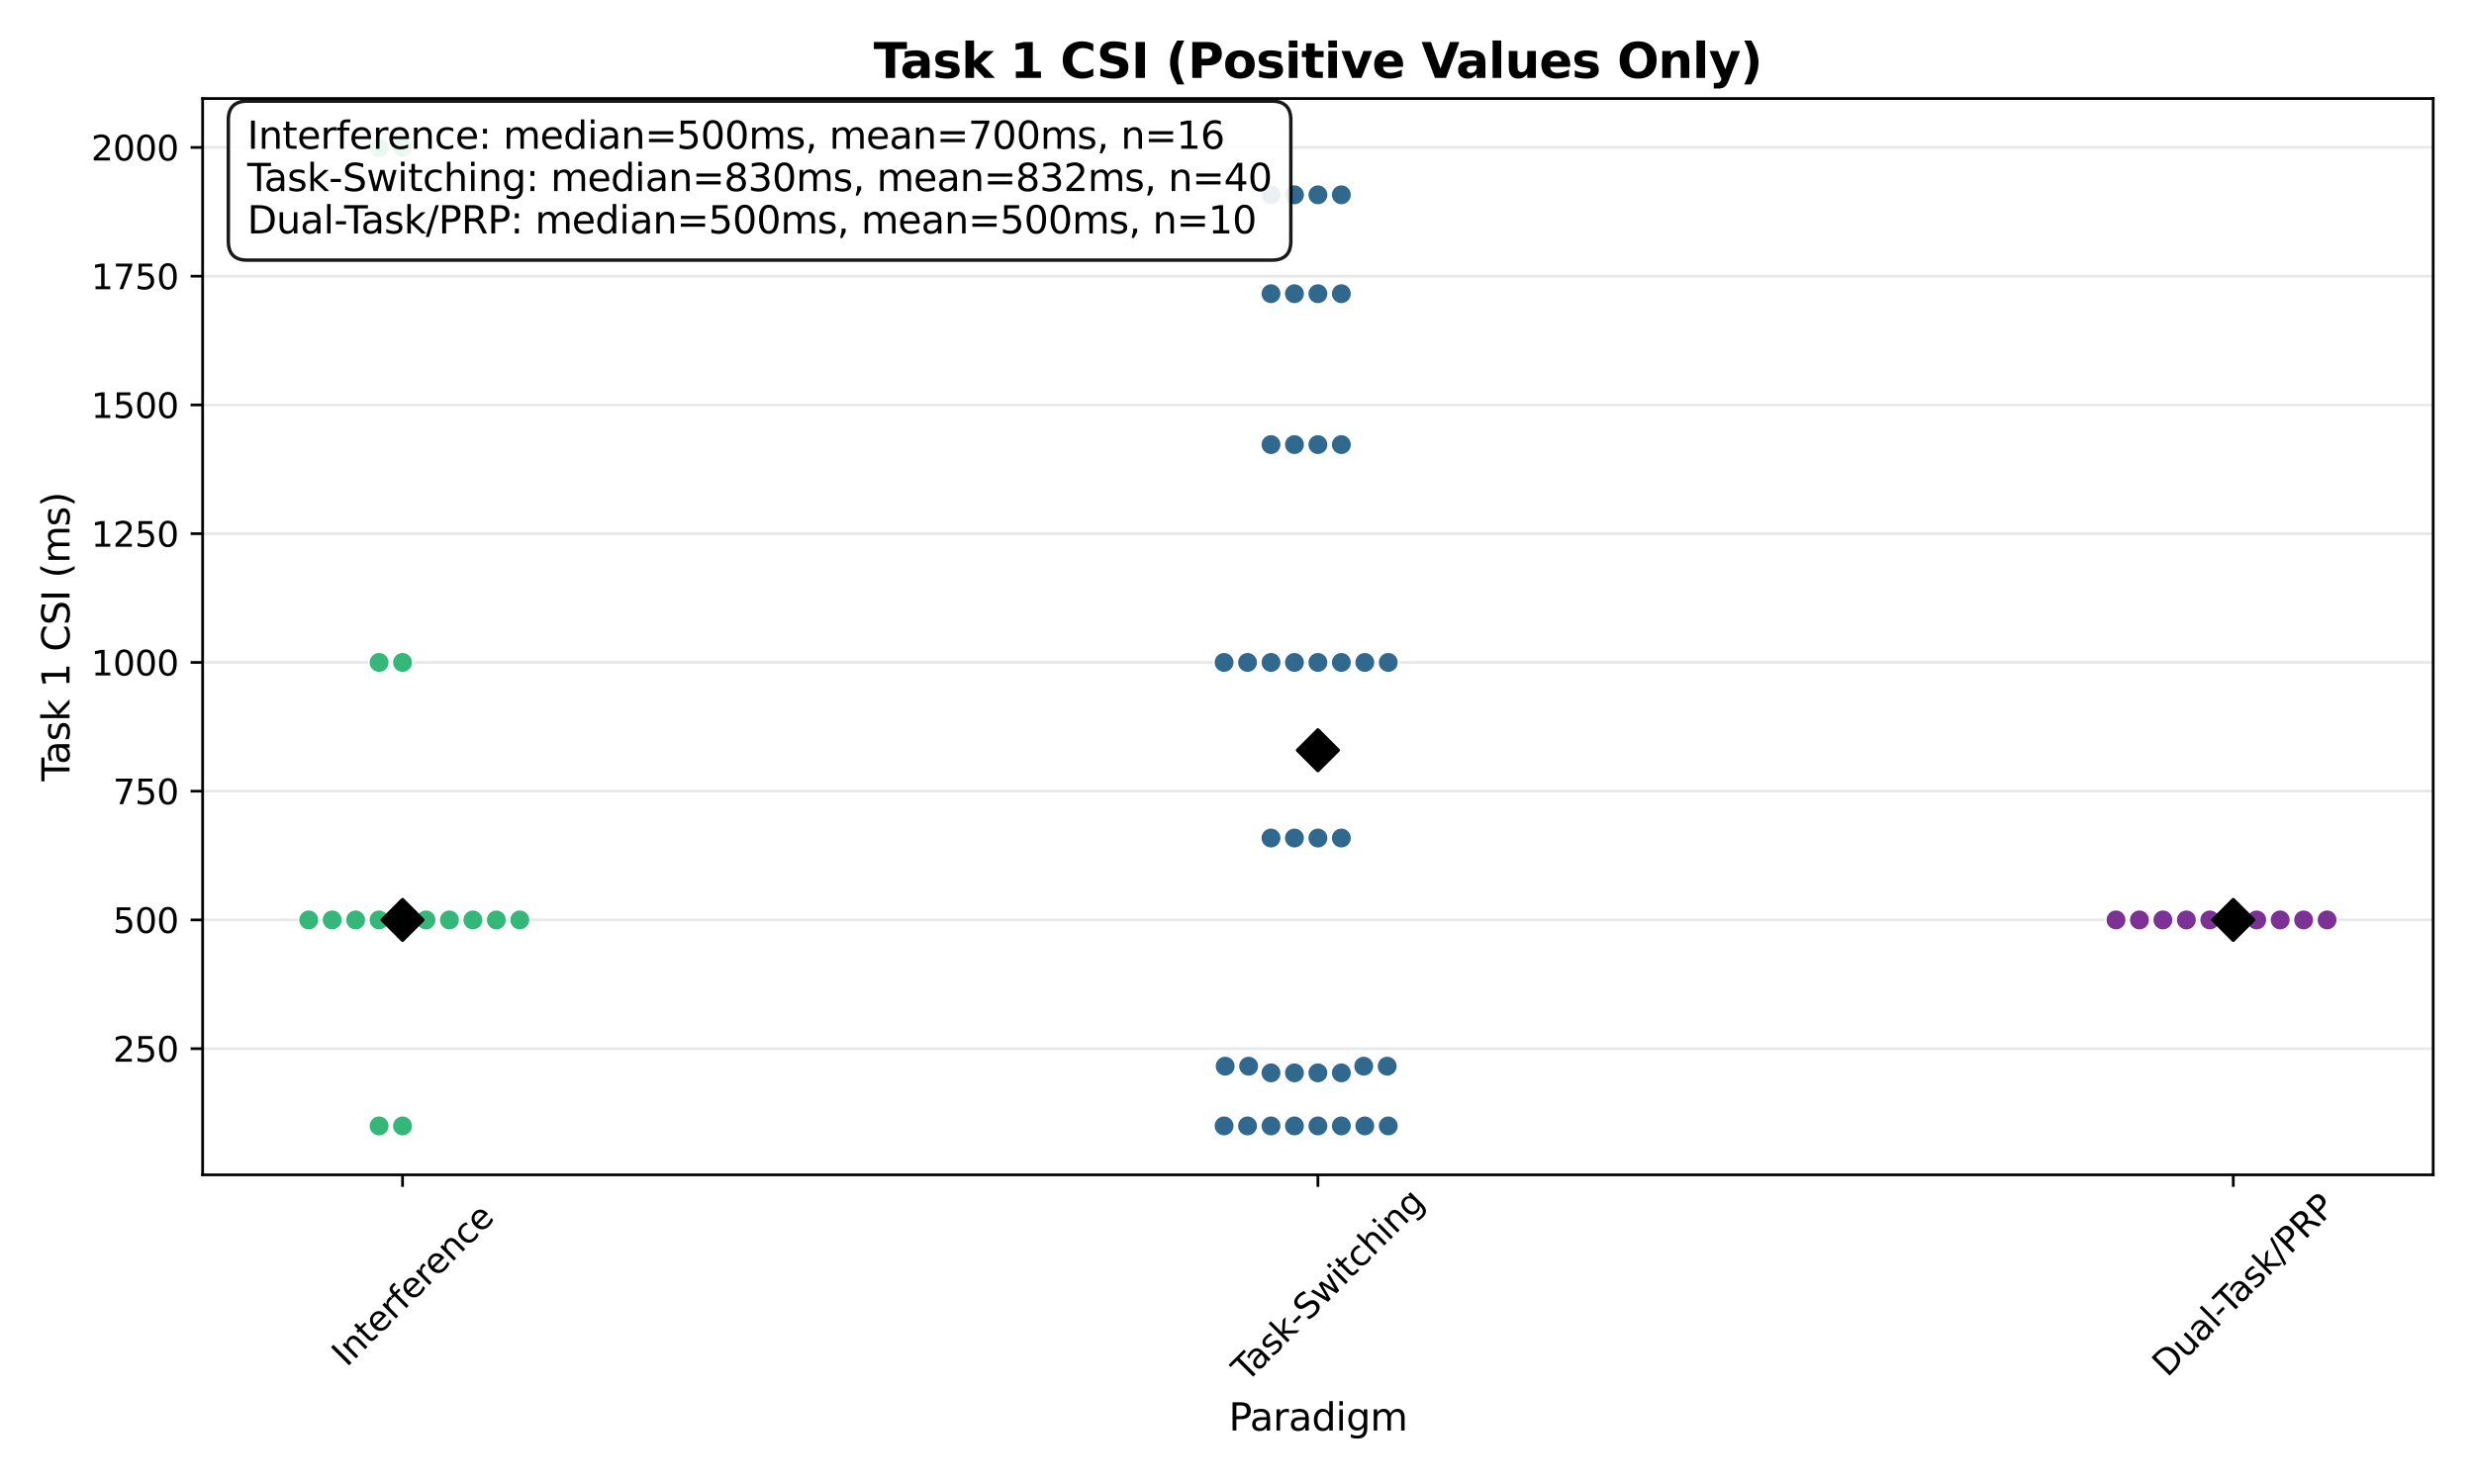 <?xml version="1.0" encoding="utf-8" standalone="no"?>
<!DOCTYPE svg PUBLIC "-//W3C//DTD SVG 1.1//EN"
  "http://www.w3.org/Graphics/SVG/1.1/DTD/svg11.dtd">
<svg xmlns:xlink="http://www.w3.org/1999/xlink" width="720pt" height="432pt" viewBox="0 0 720 432" xmlns="http://www.w3.org/2000/svg" version="1.1">
 <defs>
  <style type="text/css">*{stroke-linejoin: round; stroke-linecap: butt}</style>
 </defs>
 <g id="figure_1">
  <g id="patch_1">
   <path d="M 0 432 
L 720 432 
L 720 0 
L 0 0 
z
" style="fill: #ffffff"/>
  </g>
  <g id="axes_1">
   <g id="patch_2">
    <path d="M 58.97 342 
L 708.12 342 
L 708.12 28.68 
L 58.97 28.68 
z
" style="fill: #ffffff"/>
   </g>
   <g id="matplotlib.axis_1">
    <g id="xtick_1">
     <g id="line2d_1">
      <defs>
       <path id="m9379ea2c15" d="M 0 0 
L 0 3.5 
" style="stroke: #000000; stroke-width: 0.8"/>
      </defs>
      <g>
       <use xlink:href="#m9379ea2c15" x="117.15" y="342" style="stroke: #000000; stroke-width: 0.8"/>
      </g>
     </g>
     <g id="text_1">
      <!-- Interference -->
      <g transform="translate(100.895 398.167) rotate(-45) scale(0.1 -0.1)">
       <defs>
        <path id="DejaVuSans-49" d="M 628 4666 
L 1259 4666 
L 1259 0 
L 628 0 
L 628 4666 
z
" transform="scale(0.016)"/>
        <path id="DejaVuSans-6e" d="M 3513 2113 
L 3513 0 
L 2938 0 
L 2938 2094 
Q 2938 2591 2744 2837 
Q 2550 3084 2163 3084 
Q 1697 3084 1428 2787 
Q 1159 2491 1159 1978 
L 1159 0 
L 581 0 
L 581 3500 
L 1159 3500 
L 1159 2956 
Q 1366 3272 1645 3428 
Q 1925 3584 2291 3584 
Q 2894 3584 3203 3211 
Q 3513 2838 3513 2113 
z
" transform="scale(0.016)"/>
        <path id="DejaVuSans-74" d="M 1172 4494 
L 1172 3500 
L 2356 3500 
L 2356 3053 
L 1172 3053 
L 1172 1153 
Q 1172 725 1289 603 
Q 1406 481 1766 481 
L 2356 481 
L 2356 0 
L 1766 0 
Q 1100 0 847 248 
Q 594 497 594 1153 
L 594 3053 
L 172 3053 
L 172 3500 
L 594 3500 
L 594 4494 
L 1172 4494 
z
" transform="scale(0.016)"/>
        <path id="DejaVuSans-65" d="M 3597 1894 
L 3597 1613 
L 953 1613 
Q 991 1019 1311 708 
Q 1631 397 2203 397 
Q 2534 397 2845 478 
Q 3156 559 3463 722 
L 3463 178 
Q 3153 47 2828 -22 
Q 2503 -91 2169 -91 
Q 1331 -91 842 396 
Q 353 884 353 1716 
Q 353 2575 817 3079 
Q 1281 3584 2069 3584 
Q 2775 3584 3186 3129 
Q 3597 2675 3597 1894 
z
M 3022 2063 
Q 3016 2534 2758 2815 
Q 2500 3097 2075 3097 
Q 1594 3097 1305 2825 
Q 1016 2553 972 2059 
L 3022 2063 
z
" transform="scale(0.016)"/>
        <path id="DejaVuSans-72" d="M 2631 2963 
Q 2534 3019 2420 3045 
Q 2306 3072 2169 3072 
Q 1681 3072 1420 2755 
Q 1159 2438 1159 1844 
L 1159 0 
L 581 0 
L 581 3500 
L 1159 3500 
L 1159 2956 
Q 1341 3275 1631 3429 
Q 1922 3584 2338 3584 
Q 2397 3584 2469 3576 
Q 2541 3569 2628 3553 
L 2631 2963 
z
" transform="scale(0.016)"/>
        <path id="DejaVuSans-66" d="M 2375 4863 
L 2375 4384 
L 1825 4384 
Q 1516 4384 1395 4259 
Q 1275 4134 1275 3809 
L 1275 3500 
L 2222 3500 
L 2222 3053 
L 1275 3053 
L 1275 0 
L 697 0 
L 697 3053 
L 147 3053 
L 147 3500 
L 697 3500 
L 697 3744 
Q 697 4328 969 4595 
Q 1241 4863 1831 4863 
L 2375 4863 
z
" transform="scale(0.016)"/>
        <path id="DejaVuSans-63" d="M 3122 3366 
L 3122 2828 
Q 2878 2963 2633 3030 
Q 2388 3097 2138 3097 
Q 1578 3097 1268 2742 
Q 959 2388 959 1747 
Q 959 1106 1268 751 
Q 1578 397 2138 397 
Q 2388 397 2633 464 
Q 2878 531 3122 666 
L 3122 134 
Q 2881 22 2623 -34 
Q 2366 -91 2075 -91 
Q 1284 -91 818 406 
Q 353 903 353 1747 
Q 353 2603 823 3093 
Q 1294 3584 2113 3584 
Q 2378 3584 2631 3529 
Q 2884 3475 3122 3366 
z
" transform="scale(0.016)"/>
       </defs>
       <use xlink:href="#DejaVuSans-49"/>
       <use xlink:href="#DejaVuSans-6e" transform="translate(29.492 0)"/>
       <use xlink:href="#DejaVuSans-74" transform="translate(92.871 0)"/>
       <use xlink:href="#DejaVuSans-65" transform="translate(132.08 0)"/>
       <use xlink:href="#DejaVuSans-72" transform="translate(193.604 0)"/>
       <use xlink:href="#DejaVuSans-66" transform="translate(234.717 0)"/>
       <use xlink:href="#DejaVuSans-65" transform="translate(269.922 0)"/>
       <use xlink:href="#DejaVuSans-72" transform="translate(331.445 0)"/>
       <use xlink:href="#DejaVuSans-65" transform="translate(370.309 0)"/>
       <use xlink:href="#DejaVuSans-6e" transform="translate(431.832 0)"/>
       <use xlink:href="#DejaVuSans-63" transform="translate(495.211 0)"/>
       <use xlink:href="#DejaVuSans-65" transform="translate(550.191 0)"/>
      </g>
     </g>
    </g>
    <g id="xtick_2">
     <g id="line2d_2">
      <g>
       <use xlink:href="#m9379ea2c15" x="383.545" y="342" style="stroke: #000000; stroke-width: 0.8"/>
      </g>
     </g>
     <g id="text_2">
      <!-- Task-Switching -->
      <g transform="translate(362.854 402.602) rotate(-45) scale(0.1 -0.1)">
       <defs>
        <path id="DejaVuSans-54" d="M -19 4666 
L 3928 4666 
L 3928 4134 
L 2272 4134 
L 2272 0 
L 1638 0 
L 1638 4134 
L -19 4134 
L -19 4666 
z
" transform="scale(0.016)"/>
        <path id="DejaVuSans-61" d="M 2194 1759 
Q 1497 1759 1228 1600 
Q 959 1441 959 1056 
Q 959 750 1161 570 
Q 1363 391 1709 391 
Q 2188 391 2477 730 
Q 2766 1069 2766 1631 
L 2766 1759 
L 2194 1759 
z
M 3341 1997 
L 3341 0 
L 2766 0 
L 2766 531 
Q 2569 213 2275 61 
Q 1981 -91 1556 -91 
Q 1019 -91 701 211 
Q 384 513 384 1019 
Q 384 1609 779 1909 
Q 1175 2209 1959 2209 
L 2766 2209 
L 2766 2266 
Q 2766 2663 2505 2880 
Q 2244 3097 1772 3097 
Q 1472 3097 1187 3025 
Q 903 2953 641 2809 
L 641 3341 
Q 956 3463 1253 3523 
Q 1550 3584 1831 3584 
Q 2591 3584 2966 3190 
Q 3341 2797 3341 1997 
z
" transform="scale(0.016)"/>
        <path id="DejaVuSans-73" d="M 2834 3397 
L 2834 2853 
Q 2591 2978 2328 3040 
Q 2066 3103 1784 3103 
Q 1356 3103 1142 2972 
Q 928 2841 928 2578 
Q 928 2378 1081 2264 
Q 1234 2150 1697 2047 
L 1894 2003 
Q 2506 1872 2764 1633 
Q 3022 1394 3022 966 
Q 3022 478 2636 193 
Q 2250 -91 1575 -91 
Q 1294 -91 989 -36 
Q 684 19 347 128 
L 347 722 
Q 666 556 975 473 
Q 1284 391 1588 391 
Q 1994 391 2212 530 
Q 2431 669 2431 922 
Q 2431 1156 2273 1281 
Q 2116 1406 1581 1522 
L 1381 1569 
Q 847 1681 609 1914 
Q 372 2147 372 2553 
Q 372 3047 722 3315 
Q 1072 3584 1716 3584 
Q 2034 3584 2315 3537 
Q 2597 3491 2834 3397 
z
" transform="scale(0.016)"/>
        <path id="DejaVuSans-6b" d="M 581 4863 
L 1159 4863 
L 1159 1991 
L 2875 3500 
L 3609 3500 
L 1753 1863 
L 3688 0 
L 2938 0 
L 1159 1709 
L 1159 0 
L 581 0 
L 581 4863 
z
" transform="scale(0.016)"/>
        <path id="DejaVuSans-2d" d="M 313 2009 
L 1997 2009 
L 1997 1497 
L 313 1497 
L 313 2009 
z
" transform="scale(0.016)"/>
        <path id="DejaVuSans-53" d="M 3425 4513 
L 3425 3897 
Q 3066 4069 2747 4153 
Q 2428 4238 2131 4238 
Q 1616 4238 1336 4038 
Q 1056 3838 1056 3469 
Q 1056 3159 1242 3001 
Q 1428 2844 1947 2747 
L 2328 2669 
Q 3034 2534 3370 2195 
Q 3706 1856 3706 1288 
Q 3706 609 3251 259 
Q 2797 -91 1919 -91 
Q 1588 -91 1214 -16 
Q 841 59 441 206 
L 441 856 
Q 825 641 1194 531 
Q 1563 422 1919 422 
Q 2459 422 2753 634 
Q 3047 847 3047 1241 
Q 3047 1584 2836 1778 
Q 2625 1972 2144 2069 
L 1759 2144 
Q 1053 2284 737 2584 
Q 422 2884 422 3419 
Q 422 4038 858 4394 
Q 1294 4750 2059 4750 
Q 2388 4750 2728 4690 
Q 3069 4631 3425 4513 
z
" transform="scale(0.016)"/>
        <path id="DejaVuSans-77" d="M 269 3500 
L 844 3500 
L 1563 769 
L 2278 3500 
L 2956 3500 
L 3675 769 
L 4391 3500 
L 4966 3500 
L 4050 0 
L 3372 0 
L 2619 2869 
L 1863 0 
L 1184 0 
L 269 3500 
z
" transform="scale(0.016)"/>
        <path id="DejaVuSans-69" d="M 603 3500 
L 1178 3500 
L 1178 0 
L 603 0 
L 603 3500 
z
M 603 4863 
L 1178 4863 
L 1178 4134 
L 603 4134 
L 603 4863 
z
" transform="scale(0.016)"/>
        <path id="DejaVuSans-68" d="M 3513 2113 
L 3513 0 
L 2938 0 
L 2938 2094 
Q 2938 2591 2744 2837 
Q 2550 3084 2163 3084 
Q 1697 3084 1428 2787 
Q 1159 2491 1159 1978 
L 1159 0 
L 581 0 
L 581 4863 
L 1159 4863 
L 1159 2956 
Q 1366 3272 1645 3428 
Q 1925 3584 2291 3584 
Q 2894 3584 3203 3211 
Q 3513 2838 3513 2113 
z
" transform="scale(0.016)"/>
        <path id="DejaVuSans-67" d="M 2906 1791 
Q 2906 2416 2648 2759 
Q 2391 3103 1925 3103 
Q 1463 3103 1205 2759 
Q 947 2416 947 1791 
Q 947 1169 1205 825 
Q 1463 481 1925 481 
Q 2391 481 2648 825 
Q 2906 1169 2906 1791 
z
M 3481 434 
Q 3481 -459 3084 -895 
Q 2688 -1331 1869 -1331 
Q 1566 -1331 1297 -1286 
Q 1028 -1241 775 -1147 
L 775 -588 
Q 1028 -725 1275 -790 
Q 1522 -856 1778 -856 
Q 2344 -856 2625 -561 
Q 2906 -266 2906 331 
L 2906 616 
Q 2728 306 2450 153 
Q 2172 0 1784 0 
Q 1141 0 747 490 
Q 353 981 353 1791 
Q 353 2603 747 3093 
Q 1141 3584 1784 3584 
Q 2172 3584 2450 3431 
Q 2728 3278 2906 2969 
L 2906 3500 
L 3481 3500 
L 3481 434 
z
" transform="scale(0.016)"/>
       </defs>
       <use xlink:href="#DejaVuSans-54"/>
       <use xlink:href="#DejaVuSans-61" transform="translate(44.584 0)"/>
       <use xlink:href="#DejaVuSans-73" transform="translate(105.863 0)"/>
       <use xlink:href="#DejaVuSans-6b" transform="translate(157.963 0)"/>
       <use xlink:href="#DejaVuSans-2d" transform="translate(215.873 0)"/>
       <use xlink:href="#DejaVuSans-53" transform="translate(251.957 0)"/>
       <use xlink:href="#DejaVuSans-77" transform="translate(315.434 0)"/>
       <use xlink:href="#DejaVuSans-69" transform="translate(397.221 0)"/>
       <use xlink:href="#DejaVuSans-74" transform="translate(425.004 0)"/>
       <use xlink:href="#DejaVuSans-63" transform="translate(464.213 0)"/>
       <use xlink:href="#DejaVuSans-68" transform="translate(519.193 0)"/>
       <use xlink:href="#DejaVuSans-69" transform="translate(582.572 0)"/>
       <use xlink:href="#DejaVuSans-6e" transform="translate(610.355 0)"/>
       <use xlink:href="#DejaVuSans-67" transform="translate(673.734 0)"/>
      </g>
     </g>
    </g>
    <g id="xtick_3">
     <g id="line2d_3">
      <g>
       <use xlink:href="#m9379ea2c15" x="649.94" y="342" style="stroke: #000000; stroke-width: 0.8"/>
      </g>
     </g>
     <g id="text_3">
      <!-- Dual-Task/PRP -->
      <g transform="translate(630.705 401.147) rotate(-45) scale(0.1 -0.1)">
       <defs>
        <path id="DejaVuSans-44" d="M 1259 4147 
L 1259 519 
L 2022 519 
Q 2988 519 3436 956 
Q 3884 1394 3884 2338 
Q 3884 3275 3436 3711 
Q 2988 4147 2022 4147 
L 1259 4147 
z
M 628 4666 
L 1925 4666 
Q 3281 4666 3915 4102 
Q 4550 3538 4550 2338 
Q 4550 1131 3912 565 
Q 3275 0 1925 0 
L 628 0 
L 628 4666 
z
" transform="scale(0.016)"/>
        <path id="DejaVuSans-75" d="M 544 1381 
L 544 3500 
L 1119 3500 
L 1119 1403 
Q 1119 906 1312 657 
Q 1506 409 1894 409 
Q 2359 409 2629 706 
Q 2900 1003 2900 1516 
L 2900 3500 
L 3475 3500 
L 3475 0 
L 2900 0 
L 2900 538 
Q 2691 219 2414 64 
Q 2138 -91 1772 -91 
Q 1169 -91 856 284 
Q 544 659 544 1381 
z
M 1991 3584 
L 1991 3584 
z
" transform="scale(0.016)"/>
        <path id="DejaVuSans-6c" d="M 603 4863 
L 1178 4863 
L 1178 0 
L 603 0 
L 603 4863 
z
" transform="scale(0.016)"/>
        <path id="DejaVuSans-2f" d="M 1625 4666 
L 2156 4666 
L 531 -594 
L 0 -594 
L 1625 4666 
z
" transform="scale(0.016)"/>
        <path id="DejaVuSans-50" d="M 1259 4147 
L 1259 2394 
L 2053 2394 
Q 2494 2394 2734 2622 
Q 2975 2850 2975 3272 
Q 2975 3691 2734 3919 
Q 2494 4147 2053 4147 
L 1259 4147 
z
M 628 4666 
L 2053 4666 
Q 2838 4666 3239 4311 
Q 3641 3956 3641 3272 
Q 3641 2581 3239 2228 
Q 2838 1875 2053 1875 
L 1259 1875 
L 1259 0 
L 628 0 
L 628 4666 
z
" transform="scale(0.016)"/>
        <path id="DejaVuSans-52" d="M 2841 2188 
Q 3044 2119 3236 1894 
Q 3428 1669 3622 1275 
L 4263 0 
L 3584 0 
L 2988 1197 
Q 2756 1666 2539 1819 
Q 2322 1972 1947 1972 
L 1259 1972 
L 1259 0 
L 628 0 
L 628 4666 
L 2053 4666 
Q 2853 4666 3247 4331 
Q 3641 3997 3641 3322 
Q 3641 2881 3436 2590 
Q 3231 2300 2841 2188 
z
M 1259 4147 
L 1259 2491 
L 2053 2491 
Q 2509 2491 2742 2702 
Q 2975 2913 2975 3322 
Q 2975 3731 2742 3939 
Q 2509 4147 2053 4147 
L 1259 4147 
z
" transform="scale(0.016)"/>
       </defs>
       <use xlink:href="#DejaVuSans-44"/>
       <use xlink:href="#DejaVuSans-75" transform="translate(77.002 0)"/>
       <use xlink:href="#DejaVuSans-61" transform="translate(140.381 0)"/>
       <use xlink:href="#DejaVuSans-6c" transform="translate(201.66 0)"/>
       <use xlink:href="#DejaVuSans-2d" transform="translate(229.443 0)"/>
       <use xlink:href="#DejaVuSans-54" transform="translate(256.402 0)"/>
       <use xlink:href="#DejaVuSans-61" transform="translate(300.986 0)"/>
       <use xlink:href="#DejaVuSans-73" transform="translate(362.266 0)"/>
       <use xlink:href="#DejaVuSans-6b" transform="translate(414.365 0)"/>
       <use xlink:href="#DejaVuSans-2f" transform="translate(472.275 0)"/>
       <use xlink:href="#DejaVuSans-50" transform="translate(505.967 0)"/>
       <use xlink:href="#DejaVuSans-52" transform="translate(566.27 0)"/>
       <use xlink:href="#DejaVuSans-50" transform="translate(635.752 0)"/>
      </g>
     </g>
    </g>
    <g id="text_4">
     <!-- Paradigm -->
     <g transform="translate(357.606 416.431) scale(0.11 -0.11)">
      <defs>
       <path id="DejaVuSans-64" d="M 2906 2969 
L 2906 4863 
L 3481 4863 
L 3481 0 
L 2906 0 
L 2906 525 
Q 2725 213 2448 61 
Q 2172 -91 1784 -91 
Q 1150 -91 751 415 
Q 353 922 353 1747 
Q 353 2572 751 3078 
Q 1150 3584 1784 3584 
Q 2172 3584 2448 3432 
Q 2725 3281 2906 2969 
z
M 947 1747 
Q 947 1113 1208 752 
Q 1469 391 1925 391 
Q 2381 391 2643 752 
Q 2906 1113 2906 1747 
Q 2906 2381 2643 2742 
Q 2381 3103 1925 3103 
Q 1469 3103 1208 2742 
Q 947 2381 947 1747 
z
" transform="scale(0.016)"/>
       <path id="DejaVuSans-6d" d="M 3328 2828 
Q 3544 3216 3844 3400 
Q 4144 3584 4550 3584 
Q 5097 3584 5394 3201 
Q 5691 2819 5691 2113 
L 5691 0 
L 5113 0 
L 5113 2094 
Q 5113 2597 4934 2840 
Q 4756 3084 4391 3084 
Q 3944 3084 3684 2787 
Q 3425 2491 3425 1978 
L 3425 0 
L 2847 0 
L 2847 2094 
Q 2847 2600 2669 2842 
Q 2491 3084 2119 3084 
Q 1678 3084 1418 2786 
Q 1159 2488 1159 1978 
L 1159 0 
L 581 0 
L 581 3500 
L 1159 3500 
L 1159 2956 
Q 1356 3278 1631 3431 
Q 1906 3584 2284 3584 
Q 2666 3584 2933 3390 
Q 3200 3197 3328 2828 
z
" transform="scale(0.016)"/>
      </defs>
      <use xlink:href="#DejaVuSans-50"/>
      <use xlink:href="#DejaVuSans-61" transform="translate(55.803 0)"/>
      <use xlink:href="#DejaVuSans-72" transform="translate(117.082 0)"/>
      <use xlink:href="#DejaVuSans-61" transform="translate(158.195 0)"/>
      <use xlink:href="#DejaVuSans-64" transform="translate(219.475 0)"/>
      <use xlink:href="#DejaVuSans-69" transform="translate(282.951 0)"/>
      <use xlink:href="#DejaVuSans-67" transform="translate(310.734 0)"/>
      <use xlink:href="#DejaVuSans-6d" transform="translate(374.211 0)"/>
     </g>
    </g>
   </g>
   <g id="matplotlib.axis_2">
    <g id="ytick_1">
     <g id="line2d_4">
      <path d="M 58.97 305.271 
L 708.12 305.271 
" clip-path="url(#p95d0fbad64)" style="fill: none; stroke: #b0b0b0; stroke-opacity: 0.3; stroke-width: 0.8; stroke-linecap: square"/>
     </g>
     <g id="line2d_5">
      <defs>
       <path id="m5187c15d20" d="M 0 0 
L -3.5 0 
" style="stroke: #000000; stroke-width: 0.8"/>
      </defs>
      <g>
       <use xlink:href="#m5187c15d20" x="58.97" y="305.271" style="stroke: #000000; stroke-width: 0.8"/>
      </g>
     </g>
     <g id="text_5">
      <!-- 250 -->
      <g transform="translate(32.883 309.07) scale(0.1 -0.1)">
       <defs>
        <path id="DejaVuSans-32" d="M 1228 531 
L 3431 531 
L 3431 0 
L 469 0 
L 469 531 
Q 828 903 1448 1529 
Q 2069 2156 2228 2338 
Q 2531 2678 2651 2914 
Q 2772 3150 2772 3378 
Q 2772 3750 2511 3984 
Q 2250 4219 1831 4219 
Q 1534 4219 1204 4116 
Q 875 4013 500 3803 
L 500 4441 
Q 881 4594 1212 4672 
Q 1544 4750 1819 4750 
Q 2544 4750 2975 4387 
Q 3406 4025 3406 3419 
Q 3406 3131 3298 2873 
Q 3191 2616 2906 2266 
Q 2828 2175 2409 1742 
Q 1991 1309 1228 531 
z
" transform="scale(0.016)"/>
        <path id="DejaVuSans-35" d="M 691 4666 
L 3169 4666 
L 3169 4134 
L 1269 4134 
L 1269 2991 
Q 1406 3038 1543 3061 
Q 1681 3084 1819 3084 
Q 2600 3084 3056 2656 
Q 3513 2228 3513 1497 
Q 3513 744 3044 326 
Q 2575 -91 1722 -91 
Q 1428 -91 1123 -41 
Q 819 9 494 109 
L 494 744 
Q 775 591 1075 516 
Q 1375 441 1709 441 
Q 2250 441 2565 725 
Q 2881 1009 2881 1497 
Q 2881 1984 2565 2268 
Q 2250 2553 1709 2553 
Q 1456 2553 1204 2497 
Q 953 2441 691 2322 
L 691 4666 
z
" transform="scale(0.016)"/>
        <path id="DejaVuSans-30" d="M 2034 4250 
Q 1547 4250 1301 3770 
Q 1056 3291 1056 2328 
Q 1056 1369 1301 889 
Q 1547 409 2034 409 
Q 2525 409 2770 889 
Q 3016 1369 3016 2328 
Q 3016 3291 2770 3770 
Q 2525 4250 2034 4250 
z
M 2034 4750 
Q 2819 4750 3233 4129 
Q 3647 3509 3647 2328 
Q 3647 1150 3233 529 
Q 2819 -91 2034 -91 
Q 1250 -91 836 529 
Q 422 1150 422 2328 
Q 422 3509 836 4129 
Q 1250 4750 2034 4750 
z
" transform="scale(0.016)"/>
       </defs>
       <use xlink:href="#DejaVuSans-32"/>
       <use xlink:href="#DejaVuSans-35" transform="translate(63.623 0)"/>
       <use xlink:href="#DejaVuSans-30" transform="translate(127.246 0)"/>
      </g>
     </g>
    </g>
    <g id="ytick_2">
     <g id="line2d_6">
      <path d="M 58.97 267.793 
L 708.12 267.793 
" clip-path="url(#p95d0fbad64)" style="fill: none; stroke: #b0b0b0; stroke-opacity: 0.3; stroke-width: 0.8; stroke-linecap: square"/>
     </g>
     <g id="line2d_7">
      <g>
       <use xlink:href="#m5187c15d20" x="58.97" y="267.793" style="stroke: #000000; stroke-width: 0.8"/>
      </g>
     </g>
     <g id="text_6">
      <!-- 500 -->
      <g transform="translate(32.883 271.592) scale(0.1 -0.1)">
       <use xlink:href="#DejaVuSans-35"/>
       <use xlink:href="#DejaVuSans-30" transform="translate(63.623 0)"/>
       <use xlink:href="#DejaVuSans-30" transform="translate(127.246 0)"/>
      </g>
     </g>
    </g>
    <g id="ytick_3">
     <g id="line2d_8">
      <path d="M 58.97 230.314 
L 708.12 230.314 
" clip-path="url(#p95d0fbad64)" style="fill: none; stroke: #b0b0b0; stroke-opacity: 0.3; stroke-width: 0.8; stroke-linecap: square"/>
     </g>
     <g id="line2d_9">
      <g>
       <use xlink:href="#m5187c15d20" x="58.97" y="230.314" style="stroke: #000000; stroke-width: 0.8"/>
      </g>
     </g>
     <g id="text_7">
      <!-- 750 -->
      <g transform="translate(32.883 234.113) scale(0.1 -0.1)">
       <defs>
        <path id="DejaVuSans-37" d="M 525 4666 
L 3525 4666 
L 3525 4397 
L 1831 0 
L 1172 0 
L 2766 4134 
L 525 4134 
L 525 4666 
z
" transform="scale(0.016)"/>
       </defs>
       <use xlink:href="#DejaVuSans-37"/>
       <use xlink:href="#DejaVuSans-35" transform="translate(63.623 0)"/>
       <use xlink:href="#DejaVuSans-30" transform="translate(127.246 0)"/>
      </g>
     </g>
    </g>
    <g id="ytick_4">
     <g id="line2d_10">
      <path d="M 58.97 192.836 
L 708.12 192.836 
" clip-path="url(#p95d0fbad64)" style="fill: none; stroke: #b0b0b0; stroke-opacity: 0.3; stroke-width: 0.8; stroke-linecap: square"/>
     </g>
     <g id="line2d_11">
      <g>
       <use xlink:href="#m5187c15d20" x="58.97" y="192.836" style="stroke: #000000; stroke-width: 0.8"/>
      </g>
     </g>
     <g id="text_8">
      <!-- 1000 -->
      <g transform="translate(26.52 196.635) scale(0.1 -0.1)">
       <defs>
        <path id="DejaVuSans-31" d="M 794 531 
L 1825 531 
L 1825 4091 
L 703 3866 
L 703 4441 
L 1819 4666 
L 2450 4666 
L 2450 531 
L 3481 531 
L 3481 0 
L 794 0 
L 794 531 
z
" transform="scale(0.016)"/>
       </defs>
       <use xlink:href="#DejaVuSans-31"/>
       <use xlink:href="#DejaVuSans-30" transform="translate(63.623 0)"/>
       <use xlink:href="#DejaVuSans-30" transform="translate(127.246 0)"/>
       <use xlink:href="#DejaVuSans-30" transform="translate(190.869 0)"/>
      </g>
     </g>
    </g>
    <g id="ytick_5">
     <g id="line2d_12">
      <path d="M 58.97 155.357 
L 708.12 155.357 
" clip-path="url(#p95d0fbad64)" style="fill: none; stroke: #b0b0b0; stroke-opacity: 0.3; stroke-width: 0.8; stroke-linecap: square"/>
     </g>
     <g id="line2d_13">
      <g>
       <use xlink:href="#m5187c15d20" x="58.97" y="155.357" style="stroke: #000000; stroke-width: 0.8"/>
      </g>
     </g>
     <g id="text_9">
      <!-- 1250 -->
      <g transform="translate(26.52 159.156) scale(0.1 -0.1)">
       <use xlink:href="#DejaVuSans-31"/>
       <use xlink:href="#DejaVuSans-32" transform="translate(63.623 0)"/>
       <use xlink:href="#DejaVuSans-35" transform="translate(127.246 0)"/>
       <use xlink:href="#DejaVuSans-30" transform="translate(190.869 0)"/>
      </g>
     </g>
    </g>
    <g id="ytick_6">
     <g id="line2d_14">
      <path d="M 58.97 117.879 
L 708.12 117.879 
" clip-path="url(#p95d0fbad64)" style="fill: none; stroke: #b0b0b0; stroke-opacity: 0.3; stroke-width: 0.8; stroke-linecap: square"/>
     </g>
     <g id="line2d_15">
      <g>
       <use xlink:href="#m5187c15d20" x="58.97" y="117.879" style="stroke: #000000; stroke-width: 0.8"/>
      </g>
     </g>
     <g id="text_10">
      <!-- 1500 -->
      <g transform="translate(26.52 121.678) scale(0.1 -0.1)">
       <use xlink:href="#DejaVuSans-31"/>
       <use xlink:href="#DejaVuSans-35" transform="translate(63.623 0)"/>
       <use xlink:href="#DejaVuSans-30" transform="translate(127.246 0)"/>
       <use xlink:href="#DejaVuSans-30" transform="translate(190.869 0)"/>
      </g>
     </g>
    </g>
    <g id="ytick_7">
     <g id="line2d_16">
      <path d="M 58.97 80.4 
L 708.12 80.4 
" clip-path="url(#p95d0fbad64)" style="fill: none; stroke: #b0b0b0; stroke-opacity: 0.3; stroke-width: 0.8; stroke-linecap: square"/>
     </g>
     <g id="line2d_17">
      <g>
       <use xlink:href="#m5187c15d20" x="58.97" y="80.4" style="stroke: #000000; stroke-width: 0.8"/>
      </g>
     </g>
     <g id="text_11">
      <!-- 1750 -->
      <g transform="translate(26.52 84.199) scale(0.1 -0.1)">
       <use xlink:href="#DejaVuSans-31"/>
       <use xlink:href="#DejaVuSans-37" transform="translate(63.623 0)"/>
       <use xlink:href="#DejaVuSans-35" transform="translate(127.246 0)"/>
       <use xlink:href="#DejaVuSans-30" transform="translate(190.869 0)"/>
      </g>
     </g>
    </g>
    <g id="ytick_8">
     <g id="line2d_18">
      <path d="M 58.97 42.922 
L 708.12 42.922 
" clip-path="url(#p95d0fbad64)" style="fill: none; stroke: #b0b0b0; stroke-opacity: 0.3; stroke-width: 0.8; stroke-linecap: square"/>
     </g>
     <g id="line2d_19">
      <g>
       <use xlink:href="#m5187c15d20" x="58.97" y="42.922" style="stroke: #000000; stroke-width: 0.8"/>
      </g>
     </g>
     <g id="text_12">
      <!-- 2000 -->
      <g transform="translate(26.52 46.721) scale(0.1 -0.1)">
       <use xlink:href="#DejaVuSans-32"/>
       <use xlink:href="#DejaVuSans-30" transform="translate(63.623 0)"/>
       <use xlink:href="#DejaVuSans-30" transform="translate(127.246 0)"/>
       <use xlink:href="#DejaVuSans-30" transform="translate(190.869 0)"/>
      </g>
     </g>
    </g>
    <g id="text_13">
     <!-- Task 1 CSI (ms) -->
     <g transform="translate(20.232 227.424) rotate(-90) scale(0.11 -0.11)">
      <defs>
       <path id="DejaVuSans-20" transform="scale(0.016)"/>
       <path id="DejaVuSans-43" d="M 4122 4306 
L 4122 3641 
Q 3803 3938 3442 4084 
Q 3081 4231 2675 4231 
Q 1875 4231 1450 3742 
Q 1025 3253 1025 2328 
Q 1025 1406 1450 917 
Q 1875 428 2675 428 
Q 3081 428 3442 575 
Q 3803 722 4122 1019 
L 4122 359 
Q 3791 134 3420 21 
Q 3050 -91 2638 -91 
Q 1578 -91 968 557 
Q 359 1206 359 2328 
Q 359 3453 968 4101 
Q 1578 4750 2638 4750 
Q 3056 4750 3426 4639 
Q 3797 4528 4122 4306 
z
" transform="scale(0.016)"/>
       <path id="DejaVuSans-28" d="M 1984 4856 
Q 1566 4138 1362 3434 
Q 1159 2731 1159 2009 
Q 1159 1288 1364 580 
Q 1569 -128 1984 -844 
L 1484 -844 
Q 1016 -109 783 600 
Q 550 1309 550 2009 
Q 550 2706 781 3412 
Q 1013 4119 1484 4856 
L 1984 4856 
z
" transform="scale(0.016)"/>
       <path id="DejaVuSans-29" d="M 513 4856 
L 1013 4856 
Q 1481 4119 1714 3412 
Q 1947 2706 1947 2009 
Q 1947 1309 1714 600 
Q 1481 -109 1013 -844 
L 513 -844 
Q 928 -128 1133 580 
Q 1338 1288 1338 2009 
Q 1338 2731 1133 3434 
Q 928 4138 513 4856 
z
" transform="scale(0.016)"/>
      </defs>
      <use xlink:href="#DejaVuSans-54"/>
      <use xlink:href="#DejaVuSans-61" transform="translate(44.584 0)"/>
      <use xlink:href="#DejaVuSans-73" transform="translate(105.863 0)"/>
      <use xlink:href="#DejaVuSans-6b" transform="translate(157.963 0)"/>
      <use xlink:href="#DejaVuSans-20" transform="translate(215.873 0)"/>
      <use xlink:href="#DejaVuSans-31" transform="translate(247.66 0)"/>
      <use xlink:href="#DejaVuSans-20" transform="translate(311.283 0)"/>
      <use xlink:href="#DejaVuSans-43" transform="translate(343.07 0)"/>
      <use xlink:href="#DejaVuSans-53" transform="translate(412.895 0)"/>
      <use xlink:href="#DejaVuSans-49" transform="translate(476.371 0)"/>
      <use xlink:href="#DejaVuSans-20" transform="translate(505.863 0)"/>
      <use xlink:href="#DejaVuSans-28" transform="translate(537.65 0)"/>
      <use xlink:href="#DejaVuSans-6d" transform="translate(576.664 0)"/>
      <use xlink:href="#DejaVuSans-73" transform="translate(674.076 0)"/>
      <use xlink:href="#DejaVuSans-29" transform="translate(726.176 0)"/>
     </g>
    </g>
   </g>
   <g id="patch_3">
    <path d="M 58.97 342 
L 58.97 28.68 
" style="fill: none; stroke: #000000; stroke-width: 0.8; stroke-linejoin: miter; stroke-linecap: square"/>
   </g>
   <g id="patch_4">
    <path d="M 708.12 342 
L 708.12 28.68 
" style="fill: none; stroke: #000000; stroke-width: 0.8; stroke-linejoin: miter; stroke-linecap: square"/>
   </g>
   <g id="patch_5">
    <path d="M 58.97 342 
L 708.12 342 
" style="fill: none; stroke: #000000; stroke-width: 0.8; stroke-linejoin: miter; stroke-linecap: square"/>
   </g>
   <g id="patch_6">
    <path d="M 58.97 28.68 
L 708.12 28.68 
" style="fill: none; stroke: #000000; stroke-width: 0.8; stroke-linejoin: miter; stroke-linecap: square"/>
   </g>
   <g id="PathCollection_1">
    <defs>
     <path id="C0_0_44a022bfa8" d="M 0 3 
C 0.796 3 1.559 2.684 2.121 2.121 
C 2.684 1.559 3 0.796 3 -0 
C 3 -0.796 2.684 -1.559 2.121 -2.121 
C 1.559 -2.684 0.796 -3 0 -3 
C -0.796 -3 -1.559 -2.684 -2.121 -2.121 
C -2.684 -1.559 -3 -0.796 -3 0 
C -3 0.796 -2.684 1.559 -2.121 2.121 
C -1.559 2.684 -0.796 3 0 3 
z
"/>
    </defs>
    <g clip-path="url(#p95d0fbad64)">
     <use xlink:href="#C0_0_44a022bfa8" x="117.15" y="327.758" style="fill: #35b779; stroke: #ffffff; stroke-width: 0.5"/>
    </g>
    <g clip-path="url(#p95d0fbad64)">
     <use xlink:href="#C0_0_44a022bfa8" x="117.15" y="192.836" style="fill: #35b779; stroke: #ffffff; stroke-width: 0.5"/>
    </g>
    <g clip-path="url(#p95d0fbad64)">
     <use xlink:href="#C0_0_44a022bfa8" x="110.325" y="327.758" style="fill: #35b779; stroke: #ffffff; stroke-width: 0.5"/>
    </g>
    <g clip-path="url(#p95d0fbad64)">
     <use xlink:href="#C0_0_44a022bfa8" x="110.325" y="192.836" style="fill: #35b779; stroke: #ffffff; stroke-width: 0.5"/>
    </g>
    <g clip-path="url(#p95d0fbad64)">
     <use xlink:href="#C0_0_44a022bfa8" x="117.15" y="42.922" style="fill: #35b779; stroke: #ffffff; stroke-width: 0.5"/>
    </g>
    <g clip-path="url(#p95d0fbad64)">
     <use xlink:href="#C0_0_44a022bfa8" x="110.325" y="42.922" style="fill: #35b779; stroke: #ffffff; stroke-width: 0.5"/>
    </g>
    <g clip-path="url(#p95d0fbad64)">
     <use xlink:href="#C0_0_44a022bfa8" x="117.15" y="267.793" style="fill: #35b779; stroke: #ffffff; stroke-width: 0.5"/>
    </g>
    <g clip-path="url(#p95d0fbad64)">
     <use xlink:href="#C0_0_44a022bfa8" x="110.325" y="267.793" style="fill: #35b779; stroke: #ffffff; stroke-width: 0.5"/>
    </g>
    <g clip-path="url(#p95d0fbad64)">
     <use xlink:href="#C0_0_44a022bfa8" x="123.975" y="267.793" style="fill: #35b779; stroke: #ffffff; stroke-width: 0.5"/>
    </g>
    <g clip-path="url(#p95d0fbad64)">
     <use xlink:href="#C0_0_44a022bfa8" x="103.5" y="267.793" style="fill: #35b779; stroke: #ffffff; stroke-width: 0.5"/>
    </g>
    <g clip-path="url(#p95d0fbad64)">
     <use xlink:href="#C0_0_44a022bfa8" x="130.8" y="267.793" style="fill: #35b779; stroke: #ffffff; stroke-width: 0.5"/>
    </g>
    <g clip-path="url(#p95d0fbad64)">
     <use xlink:href="#C0_0_44a022bfa8" x="137.625" y="267.793" style="fill: #35b779; stroke: #ffffff; stroke-width: 0.5"/>
    </g>
    <g clip-path="url(#p95d0fbad64)">
     <use xlink:href="#C0_0_44a022bfa8" x="96.675" y="267.793" style="fill: #35b779; stroke: #ffffff; stroke-width: 0.5"/>
    </g>
    <g clip-path="url(#p95d0fbad64)">
     <use xlink:href="#C0_0_44a022bfa8" x="144.45" y="267.793" style="fill: #35b779; stroke: #ffffff; stroke-width: 0.5"/>
    </g>
    <g clip-path="url(#p95d0fbad64)">
     <use xlink:href="#C0_0_44a022bfa8" x="89.85" y="267.793" style="fill: #35b779; stroke: #ffffff; stroke-width: 0.5"/>
    </g>
    <g clip-path="url(#p95d0fbad64)">
     <use xlink:href="#C0_0_44a022bfa8" x="151.275" y="267.793" style="fill: #35b779; stroke: #ffffff; stroke-width: 0.5"/>
    </g>
   </g>
   <g id="PathCollection_2">
    <defs>
     <path id="C1_0_273a63b590" d="M 0 3 
C 0.796 3 1.559 2.684 2.121 2.121 
C 2.684 1.559 3 0.796 3 -0 
C 3 -0.796 2.684 -1.559 2.121 -2.121 
C 1.559 -2.684 0.796 -3 0 -3 
C -0.796 -3 -1.559 -2.684 -2.121 -2.121 
C -2.684 -1.559 -3 -0.796 -3 0 
C -3 0.796 -2.684 1.559 -2.121 2.121 
C -1.559 2.684 -0.796 3 0 3 
z
"/>
    </defs>
    <g clip-path="url(#p95d0fbad64)">
     <use xlink:href="#C1_0_273a63b590" x="383.545" y="312.317" style="fill: #31688e; stroke: #ffffff; stroke-width: 0.5"/>
    </g>
    <g clip-path="url(#p95d0fbad64)">
     <use xlink:href="#C1_0_273a63b590" x="376.72" y="312.317" style="fill: #31688e; stroke: #ffffff; stroke-width: 0.5"/>
    </g>
    <g clip-path="url(#p95d0fbad64)">
     <use xlink:href="#C1_0_273a63b590" x="390.37" y="312.317" style="fill: #31688e; stroke: #ffffff; stroke-width: 0.5"/>
    </g>
    <g clip-path="url(#p95d0fbad64)">
     <use xlink:href="#C1_0_273a63b590" x="369.895" y="312.317" style="fill: #31688e; stroke: #ffffff; stroke-width: 0.5"/>
    </g>
    <g clip-path="url(#p95d0fbad64)">
     <use xlink:href="#C1_0_273a63b590" x="369.895" y="129.422" style="fill: #31688e; stroke: #ffffff; stroke-width: 0.5"/>
    </g>
    <g clip-path="url(#p95d0fbad64)">
     <use xlink:href="#C1_0_273a63b590" x="390.37" y="129.422" style="fill: #31688e; stroke: #ffffff; stroke-width: 0.5"/>
    </g>
    <g clip-path="url(#p95d0fbad64)">
     <use xlink:href="#C1_0_273a63b590" x="376.72" y="129.422" style="fill: #31688e; stroke: #ffffff; stroke-width: 0.5"/>
    </g>
    <g clip-path="url(#p95d0fbad64)">
     <use xlink:href="#C1_0_273a63b590" x="383.545" y="129.422" style="fill: #31688e; stroke: #ffffff; stroke-width: 0.5"/>
    </g>
    <g clip-path="url(#p95d0fbad64)">
     <use xlink:href="#C1_0_273a63b590" x="396.881" y="310.368" style="fill: #31688e; stroke: #ffffff; stroke-width: 0.5"/>
    </g>
    <g clip-path="url(#p95d0fbad64)">
     <use xlink:href="#C1_0_273a63b590" x="403.706" y="310.368" style="fill: #31688e; stroke: #ffffff; stroke-width: 0.5"/>
    </g>
    <g clip-path="url(#p95d0fbad64)">
     <use xlink:href="#C1_0_273a63b590" x="363.384" y="310.368" style="fill: #31688e; stroke: #ffffff; stroke-width: 0.5"/>
    </g>
    <g clip-path="url(#p95d0fbad64)">
     <use xlink:href="#C1_0_273a63b590" x="356.559" y="310.368" style="fill: #31688e; stroke: #ffffff; stroke-width: 0.5"/>
    </g>
    <g clip-path="url(#p95d0fbad64)">
     <use xlink:href="#C1_0_273a63b590" x="376.72" y="85.497" style="fill: #31688e; stroke: #ffffff; stroke-width: 0.5"/>
    </g>
    <g clip-path="url(#p95d0fbad64)">
     <use xlink:href="#C1_0_273a63b590" x="369.895" y="85.497" style="fill: #31688e; stroke: #ffffff; stroke-width: 0.5"/>
    </g>
    <g clip-path="url(#p95d0fbad64)">
     <use xlink:href="#C1_0_273a63b590" x="390.37" y="85.497" style="fill: #31688e; stroke: #ffffff; stroke-width: 0.5"/>
    </g>
    <g clip-path="url(#p95d0fbad64)">
     <use xlink:href="#C1_0_273a63b590" x="383.545" y="85.497" style="fill: #31688e; stroke: #ffffff; stroke-width: 0.5"/>
    </g>
    <g clip-path="url(#p95d0fbad64)">
     <use xlink:href="#C1_0_273a63b590" x="390.37" y="243.956" style="fill: #31688e; stroke: #ffffff; stroke-width: 0.5"/>
    </g>
    <g clip-path="url(#p95d0fbad64)">
     <use xlink:href="#C1_0_273a63b590" x="369.895" y="243.956" style="fill: #31688e; stroke: #ffffff; stroke-width: 0.5"/>
    </g>
    <g clip-path="url(#p95d0fbad64)">
     <use xlink:href="#C1_0_273a63b590" x="383.545" y="243.956" style="fill: #31688e; stroke: #ffffff; stroke-width: 0.5"/>
    </g>
    <g clip-path="url(#p95d0fbad64)">
     <use xlink:href="#C1_0_273a63b590" x="376.72" y="243.956" style="fill: #31688e; stroke: #ffffff; stroke-width: 0.5"/>
    </g>
    <g clip-path="url(#p95d0fbad64)">
     <use xlink:href="#C1_0_273a63b590" x="369.895" y="56.714" style="fill: #31688e; stroke: #ffffff; stroke-width: 0.5"/>
    </g>
    <g clip-path="url(#p95d0fbad64)">
     <use xlink:href="#C1_0_273a63b590" x="390.37" y="56.714" style="fill: #31688e; stroke: #ffffff; stroke-width: 0.5"/>
    </g>
    <g clip-path="url(#p95d0fbad64)">
     <use xlink:href="#C1_0_273a63b590" x="376.72" y="56.714" style="fill: #31688e; stroke: #ffffff; stroke-width: 0.5"/>
    </g>
    <g clip-path="url(#p95d0fbad64)">
     <use xlink:href="#C1_0_273a63b590" x="383.545" y="56.714" style="fill: #31688e; stroke: #ffffff; stroke-width: 0.5"/>
    </g>
    <g clip-path="url(#p95d0fbad64)">
     <use xlink:href="#C1_0_273a63b590" x="397.195" y="327.758" style="fill: #31688e; stroke: #ffffff; stroke-width: 0.5"/>
    </g>
    <g clip-path="url(#p95d0fbad64)">
     <use xlink:href="#C1_0_273a63b590" x="363.07" y="327.758" style="fill: #31688e; stroke: #ffffff; stroke-width: 0.5"/>
    </g>
    <g clip-path="url(#p95d0fbad64)">
     <use xlink:href="#C1_0_273a63b590" x="363.07" y="192.836" style="fill: #31688e; stroke: #ffffff; stroke-width: 0.5"/>
    </g>
    <g clip-path="url(#p95d0fbad64)">
     <use xlink:href="#C1_0_273a63b590" x="397.195" y="192.836" style="fill: #31688e; stroke: #ffffff; stroke-width: 0.5"/>
    </g>
    <g clip-path="url(#p95d0fbad64)">
     <use xlink:href="#C1_0_273a63b590" x="404.02" y="327.758" style="fill: #31688e; stroke: #ffffff; stroke-width: 0.5"/>
    </g>
    <g clip-path="url(#p95d0fbad64)">
     <use xlink:href="#C1_0_273a63b590" x="356.245" y="327.758" style="fill: #31688e; stroke: #ffffff; stroke-width: 0.5"/>
    </g>
    <g clip-path="url(#p95d0fbad64)">
     <use xlink:href="#C1_0_273a63b590" x="369.895" y="192.836" style="fill: #31688e; stroke: #ffffff; stroke-width: 0.5"/>
    </g>
    <g clip-path="url(#p95d0fbad64)">
     <use xlink:href="#C1_0_273a63b590" x="390.37" y="192.836" style="fill: #31688e; stroke: #ffffff; stroke-width: 0.5"/>
    </g>
    <g clip-path="url(#p95d0fbad64)">
     <use xlink:href="#C1_0_273a63b590" x="369.895" y="327.758" style="fill: #31688e; stroke: #ffffff; stroke-width: 0.5"/>
    </g>
    <g clip-path="url(#p95d0fbad64)">
     <use xlink:href="#C1_0_273a63b590" x="390.37" y="327.758" style="fill: #31688e; stroke: #ffffff; stroke-width: 0.5"/>
    </g>
    <g clip-path="url(#p95d0fbad64)">
     <use xlink:href="#C1_0_273a63b590" x="376.72" y="327.758" style="fill: #31688e; stroke: #ffffff; stroke-width: 0.5"/>
    </g>
    <g clip-path="url(#p95d0fbad64)">
     <use xlink:href="#C1_0_273a63b590" x="383.545" y="327.758" style="fill: #31688e; stroke: #ffffff; stroke-width: 0.5"/>
    </g>
    <g clip-path="url(#p95d0fbad64)">
     <use xlink:href="#C1_0_273a63b590" x="376.72" y="192.836" style="fill: #31688e; stroke: #ffffff; stroke-width: 0.5"/>
    </g>
    <g clip-path="url(#p95d0fbad64)">
     <use xlink:href="#C1_0_273a63b590" x="383.545" y="192.836" style="fill: #31688e; stroke: #ffffff; stroke-width: 0.5"/>
    </g>
    <g clip-path="url(#p95d0fbad64)">
     <use xlink:href="#C1_0_273a63b590" x="356.245" y="192.836" style="fill: #31688e; stroke: #ffffff; stroke-width: 0.5"/>
    </g>
    <g clip-path="url(#p95d0fbad64)">
     <use xlink:href="#C1_0_273a63b590" x="404.02" y="192.836" style="fill: #31688e; stroke: #ffffff; stroke-width: 0.5"/>
    </g>
   </g>
   <g id="PathCollection_3">
    <defs>
     <path id="C2_0_ea6e31bce3" d="M 0 3 
C 0.796 3 1.559 2.684 2.121 2.121 
C 2.684 1.559 3 0.796 3 -0 
C 3 -0.796 2.684 -1.559 2.121 -2.121 
C 1.559 -2.684 0.796 -3 0 -3 
C -0.796 -3 -1.559 -2.684 -2.121 -2.121 
C -2.684 -1.559 -3 -0.796 -3 0 
C -3 0.796 -2.684 1.559 -2.121 2.121 
C -1.559 2.684 -0.796 3 0 3 
z
"/>
    </defs>
    <g clip-path="url(#p95d0fbad64)">
     <use xlink:href="#C2_0_ea6e31bce3" x="649.94" y="267.793" style="fill: #7b3294; stroke: #ffffff; stroke-width: 0.5"/>
    </g>
    <g clip-path="url(#p95d0fbad64)">
     <use xlink:href="#C2_0_ea6e31bce3" x="643.115" y="267.793" style="fill: #7b3294; stroke: #ffffff; stroke-width: 0.5"/>
    </g>
    <g clip-path="url(#p95d0fbad64)">
     <use xlink:href="#C2_0_ea6e31bce3" x="656.765" y="267.793" style="fill: #7b3294; stroke: #ffffff; stroke-width: 0.5"/>
    </g>
    <g clip-path="url(#p95d0fbad64)">
     <use xlink:href="#C2_0_ea6e31bce3" x="636.29" y="267.793" style="fill: #7b3294; stroke: #ffffff; stroke-width: 0.5"/>
    </g>
    <g clip-path="url(#p95d0fbad64)">
     <use xlink:href="#C2_0_ea6e31bce3" x="663.59" y="267.793" style="fill: #7b3294; stroke: #ffffff; stroke-width: 0.5"/>
    </g>
    <g clip-path="url(#p95d0fbad64)">
     <use xlink:href="#C2_0_ea6e31bce3" x="629.465" y="267.793" style="fill: #7b3294; stroke: #ffffff; stroke-width: 0.5"/>
    </g>
    <g clip-path="url(#p95d0fbad64)">
     <use xlink:href="#C2_0_ea6e31bce3" x="670.415" y="267.793" style="fill: #7b3294; stroke: #ffffff; stroke-width: 0.5"/>
    </g>
    <g clip-path="url(#p95d0fbad64)">
     <use xlink:href="#C2_0_ea6e31bce3" x="622.64" y="267.793" style="fill: #7b3294; stroke: #ffffff; stroke-width: 0.5"/>
    </g>
    <g clip-path="url(#p95d0fbad64)">
     <use xlink:href="#C2_0_ea6e31bce3" x="677.24" y="267.793" style="fill: #7b3294; stroke: #ffffff; stroke-width: 0.5"/>
    </g>
    <g clip-path="url(#p95d0fbad64)">
     <use xlink:href="#C2_0_ea6e31bce3" x="615.815" y="267.793" style="fill: #7b3294; stroke: #ffffff; stroke-width: 0.5"/>
    </g>
   </g>
   <g id="text_14">
    <g id="patch_7">
     <path d="M 71.953 75.728 
L 370.163 75.728 
Q 375.663 75.728 375.663 70.228 
L 375.663 34.946 
Q 375.663 29.446 370.163 29.446 
L 71.953 29.446 
Q 66.453 29.446 66.453 34.946 
L 66.453 70.228 
Q 66.453 75.728 71.953 75.728 
z
" style="fill: #ffffff; opacity: 0.9; stroke: #000000; stroke-linejoin: miter"/>
    </g>
    <!-- Interference: median=500ms, mean=700ms, n=16 -->
    <g transform="translate(71.953 43.305) scale(0.11 -0.11)">
     <defs>
      <path id="DejaVuSans-3a" d="M 750 794 
L 1409 794 
L 1409 0 
L 750 0 
L 750 794 
z
M 750 3309 
L 1409 3309 
L 1409 2516 
L 750 2516 
L 750 3309 
z
" transform="scale(0.016)"/>
      <path id="DejaVuSans-3d" d="M 678 2906 
L 4684 2906 
L 4684 2381 
L 678 2381 
L 678 2906 
z
M 678 1631 
L 4684 1631 
L 4684 1100 
L 678 1100 
L 678 1631 
z
" transform="scale(0.016)"/>
      <path id="DejaVuSans-2c" d="M 750 794 
L 1409 794 
L 1409 256 
L 897 -744 
L 494 -744 
L 750 256 
L 750 794 
z
" transform="scale(0.016)"/>
      <path id="DejaVuSans-36" d="M 2113 2584 
Q 1688 2584 1439 2293 
Q 1191 2003 1191 1497 
Q 1191 994 1439 701 
Q 1688 409 2113 409 
Q 2538 409 2786 701 
Q 3034 994 3034 1497 
Q 3034 2003 2786 2293 
Q 2538 2584 2113 2584 
z
M 3366 4563 
L 3366 3988 
Q 3128 4100 2886 4159 
Q 2644 4219 2406 4219 
Q 1781 4219 1451 3797 
Q 1122 3375 1075 2522 
Q 1259 2794 1537 2939 
Q 1816 3084 2150 3084 
Q 2853 3084 3261 2657 
Q 3669 2231 3669 1497 
Q 3669 778 3244 343 
Q 2819 -91 2113 -91 
Q 1303 -91 875 529 
Q 447 1150 447 2328 
Q 447 3434 972 4092 
Q 1497 4750 2381 4750 
Q 2619 4750 2861 4703 
Q 3103 4656 3366 4563 
z
" transform="scale(0.016)"/>
     </defs>
     <use xlink:href="#DejaVuSans-49"/>
     <use xlink:href="#DejaVuSans-6e" transform="translate(29.492 0)"/>
     <use xlink:href="#DejaVuSans-74" transform="translate(92.871 0)"/>
     <use xlink:href="#DejaVuSans-65" transform="translate(132.08 0)"/>
     <use xlink:href="#DejaVuSans-72" transform="translate(193.604 0)"/>
     <use xlink:href="#DejaVuSans-66" transform="translate(234.717 0)"/>
     <use xlink:href="#DejaVuSans-65" transform="translate(269.922 0)"/>
     <use xlink:href="#DejaVuSans-72" transform="translate(331.445 0)"/>
     <use xlink:href="#DejaVuSans-65" transform="translate(370.309 0)"/>
     <use xlink:href="#DejaVuSans-6e" transform="translate(431.832 0)"/>
     <use xlink:href="#DejaVuSans-63" transform="translate(495.211 0)"/>
     <use xlink:href="#DejaVuSans-65" transform="translate(550.191 0)"/>
     <use xlink:href="#DejaVuSans-3a" transform="translate(611.715 0)"/>
     <use xlink:href="#DejaVuSans-20" transform="translate(645.406 0)"/>
     <use xlink:href="#DejaVuSans-6d" transform="translate(677.193 0)"/>
     <use xlink:href="#DejaVuSans-65" transform="translate(774.605 0)"/>
     <use xlink:href="#DejaVuSans-64" transform="translate(836.129 0)"/>
     <use xlink:href="#DejaVuSans-69" transform="translate(899.605 0)"/>
     <use xlink:href="#DejaVuSans-61" transform="translate(927.389 0)"/>
     <use xlink:href="#DejaVuSans-6e" transform="translate(988.668 0)"/>
     <use xlink:href="#DejaVuSans-3d" transform="translate(1052.047 0)"/>
     <use xlink:href="#DejaVuSans-35" transform="translate(1135.836 0)"/>
     <use xlink:href="#DejaVuSans-30" transform="translate(1199.459 0)"/>
     <use xlink:href="#DejaVuSans-30" transform="translate(1263.082 0)"/>
     <use xlink:href="#DejaVuSans-6d" transform="translate(1326.705 0)"/>
     <use xlink:href="#DejaVuSans-73" transform="translate(1424.117 0)"/>
     <use xlink:href="#DejaVuSans-2c" transform="translate(1476.217 0)"/>
     <use xlink:href="#DejaVuSans-20" transform="translate(1508.004 0)"/>
     <use xlink:href="#DejaVuSans-6d" transform="translate(1539.791 0)"/>
     <use xlink:href="#DejaVuSans-65" transform="translate(1637.203 0)"/>
     <use xlink:href="#DejaVuSans-61" transform="translate(1698.727 0)"/>
     <use xlink:href="#DejaVuSans-6e" transform="translate(1760.006 0)"/>
     <use xlink:href="#DejaVuSans-3d" transform="translate(1823.385 0)"/>
     <use xlink:href="#DejaVuSans-37" transform="translate(1907.174 0)"/>
     <use xlink:href="#DejaVuSans-30" transform="translate(1970.797 0)"/>
     <use xlink:href="#DejaVuSans-30" transform="translate(2034.42 0)"/>
     <use xlink:href="#DejaVuSans-6d" transform="translate(2098.043 0)"/>
     <use xlink:href="#DejaVuSans-73" transform="translate(2195.455 0)"/>
     <use xlink:href="#DejaVuSans-2c" transform="translate(2247.555 0)"/>
     <use xlink:href="#DejaVuSans-20" transform="translate(2279.342 0)"/>
     <use xlink:href="#DejaVuSans-6e" transform="translate(2311.129 0)"/>
     <use xlink:href="#DejaVuSans-3d" transform="translate(2374.508 0)"/>
     <use xlink:href="#DejaVuSans-31" transform="translate(2458.297 0)"/>
     <use xlink:href="#DejaVuSans-36" transform="translate(2521.92 0)"/>
    </g>
    <!-- Task-Switching: median=830ms, mean=832ms, n=40 -->
    <g transform="translate(71.953 55.622) scale(0.11 -0.11)">
     <defs>
      <path id="DejaVuSans-38" d="M 2034 2216 
Q 1584 2216 1326 1975 
Q 1069 1734 1069 1313 
Q 1069 891 1326 650 
Q 1584 409 2034 409 
Q 2484 409 2743 651 
Q 3003 894 3003 1313 
Q 3003 1734 2745 1975 
Q 2488 2216 2034 2216 
z
M 1403 2484 
Q 997 2584 770 2862 
Q 544 3141 544 3541 
Q 544 4100 942 4425 
Q 1341 4750 2034 4750 
Q 2731 4750 3128 4425 
Q 3525 4100 3525 3541 
Q 3525 3141 3298 2862 
Q 3072 2584 2669 2484 
Q 3125 2378 3379 2068 
Q 3634 1759 3634 1313 
Q 3634 634 3220 271 
Q 2806 -91 2034 -91 
Q 1263 -91 848 271 
Q 434 634 434 1313 
Q 434 1759 690 2068 
Q 947 2378 1403 2484 
z
M 1172 3481 
Q 1172 3119 1398 2916 
Q 1625 2713 2034 2713 
Q 2441 2713 2670 2916 
Q 2900 3119 2900 3481 
Q 2900 3844 2670 4047 
Q 2441 4250 2034 4250 
Q 1625 4250 1398 4047 
Q 1172 3844 1172 3481 
z
" transform="scale(0.016)"/>
      <path id="DejaVuSans-33" d="M 2597 2516 
Q 3050 2419 3304 2112 
Q 3559 1806 3559 1356 
Q 3559 666 3084 287 
Q 2609 -91 1734 -91 
Q 1441 -91 1130 -33 
Q 819 25 488 141 
L 488 750 
Q 750 597 1062 519 
Q 1375 441 1716 441 
Q 2309 441 2620 675 
Q 2931 909 2931 1356 
Q 2931 1769 2642 2001 
Q 2353 2234 1838 2234 
L 1294 2234 
L 1294 2753 
L 1863 2753 
Q 2328 2753 2575 2939 
Q 2822 3125 2822 3475 
Q 2822 3834 2567 4026 
Q 2313 4219 1838 4219 
Q 1578 4219 1281 4162 
Q 984 4106 628 3988 
L 628 4550 
Q 988 4650 1302 4700 
Q 1616 4750 1894 4750 
Q 2613 4750 3031 4423 
Q 3450 4097 3450 3541 
Q 3450 3153 3228 2886 
Q 3006 2619 2597 2516 
z
" transform="scale(0.016)"/>
      <path id="DejaVuSans-34" d="M 2419 4116 
L 825 1625 
L 2419 1625 
L 2419 4116 
z
M 2253 4666 
L 3047 4666 
L 3047 1625 
L 3713 1625 
L 3713 1100 
L 3047 1100 
L 3047 0 
L 2419 0 
L 2419 1100 
L 313 1100 
L 313 1709 
L 2253 4666 
z
" transform="scale(0.016)"/>
     </defs>
     <use xlink:href="#DejaVuSans-54"/>
     <use xlink:href="#DejaVuSans-61" transform="translate(44.584 0)"/>
     <use xlink:href="#DejaVuSans-73" transform="translate(105.863 0)"/>
     <use xlink:href="#DejaVuSans-6b" transform="translate(157.963 0)"/>
     <use xlink:href="#DejaVuSans-2d" transform="translate(215.873 0)"/>
     <use xlink:href="#DejaVuSans-53" transform="translate(251.957 0)"/>
     <use xlink:href="#DejaVuSans-77" transform="translate(315.434 0)"/>
     <use xlink:href="#DejaVuSans-69" transform="translate(397.221 0)"/>
     <use xlink:href="#DejaVuSans-74" transform="translate(425.004 0)"/>
     <use xlink:href="#DejaVuSans-63" transform="translate(464.213 0)"/>
     <use xlink:href="#DejaVuSans-68" transform="translate(519.193 0)"/>
     <use xlink:href="#DejaVuSans-69" transform="translate(582.572 0)"/>
     <use xlink:href="#DejaVuSans-6e" transform="translate(610.355 0)"/>
     <use xlink:href="#DejaVuSans-67" transform="translate(673.734 0)"/>
     <use xlink:href="#DejaVuSans-3a" transform="translate(737.211 0)"/>
     <use xlink:href="#DejaVuSans-20" transform="translate(770.902 0)"/>
     <use xlink:href="#DejaVuSans-6d" transform="translate(802.689 0)"/>
     <use xlink:href="#DejaVuSans-65" transform="translate(900.102 0)"/>
     <use xlink:href="#DejaVuSans-64" transform="translate(961.625 0)"/>
     <use xlink:href="#DejaVuSans-69" transform="translate(1025.102 0)"/>
     <use xlink:href="#DejaVuSans-61" transform="translate(1052.885 0)"/>
     <use xlink:href="#DejaVuSans-6e" transform="translate(1114.164 0)"/>
     <use xlink:href="#DejaVuSans-3d" transform="translate(1177.543 0)"/>
     <use xlink:href="#DejaVuSans-38" transform="translate(1261.332 0)"/>
     <use xlink:href="#DejaVuSans-33" transform="translate(1324.955 0)"/>
     <use xlink:href="#DejaVuSans-30" transform="translate(1388.578 0)"/>
     <use xlink:href="#DejaVuSans-6d" transform="translate(1452.201 0)"/>
     <use xlink:href="#DejaVuSans-73" transform="translate(1549.613 0)"/>
     <use xlink:href="#DejaVuSans-2c" transform="translate(1601.713 0)"/>
     <use xlink:href="#DejaVuSans-20" transform="translate(1633.5 0)"/>
     <use xlink:href="#DejaVuSans-6d" transform="translate(1665.287 0)"/>
     <use xlink:href="#DejaVuSans-65" transform="translate(1762.699 0)"/>
     <use xlink:href="#DejaVuSans-61" transform="translate(1824.223 0)"/>
     <use xlink:href="#DejaVuSans-6e" transform="translate(1885.502 0)"/>
     <use xlink:href="#DejaVuSans-3d" transform="translate(1948.881 0)"/>
     <use xlink:href="#DejaVuSans-38" transform="translate(2032.67 0)"/>
     <use xlink:href="#DejaVuSans-33" transform="translate(2096.293 0)"/>
     <use xlink:href="#DejaVuSans-32" transform="translate(2159.916 0)"/>
     <use xlink:href="#DejaVuSans-6d" transform="translate(2223.539 0)"/>
     <use xlink:href="#DejaVuSans-73" transform="translate(2320.951 0)"/>
     <use xlink:href="#DejaVuSans-2c" transform="translate(2373.051 0)"/>
     <use xlink:href="#DejaVuSans-20" transform="translate(2404.838 0)"/>
     <use xlink:href="#DejaVuSans-6e" transform="translate(2436.625 0)"/>
     <use xlink:href="#DejaVuSans-3d" transform="translate(2500.004 0)"/>
     <use xlink:href="#DejaVuSans-34" transform="translate(2583.793 0)"/>
     <use xlink:href="#DejaVuSans-30" transform="translate(2647.416 0)"/>
    </g>
    <!-- Dual-Task/PRP: median=500ms, mean=500ms, n=10 -->
    <g transform="translate(71.953 67.94) scale(0.11 -0.11)">
     <use xlink:href="#DejaVuSans-44"/>
     <use xlink:href="#DejaVuSans-75" transform="translate(77.002 0)"/>
     <use xlink:href="#DejaVuSans-61" transform="translate(140.381 0)"/>
     <use xlink:href="#DejaVuSans-6c" transform="translate(201.66 0)"/>
     <use xlink:href="#DejaVuSans-2d" transform="translate(229.443 0)"/>
     <use xlink:href="#DejaVuSans-54" transform="translate(256.402 0)"/>
     <use xlink:href="#DejaVuSans-61" transform="translate(300.986 0)"/>
     <use xlink:href="#DejaVuSans-73" transform="translate(362.266 0)"/>
     <use xlink:href="#DejaVuSans-6b" transform="translate(414.365 0)"/>
     <use xlink:href="#DejaVuSans-2f" transform="translate(472.275 0)"/>
     <use xlink:href="#DejaVuSans-50" transform="translate(505.967 0)"/>
     <use xlink:href="#DejaVuSans-52" transform="translate(566.27 0)"/>
     <use xlink:href="#DejaVuSans-50" transform="translate(635.752 0)"/>
     <use xlink:href="#DejaVuSans-3a" transform="translate(696.055 0)"/>
     <use xlink:href="#DejaVuSans-20" transform="translate(729.746 0)"/>
     <use xlink:href="#DejaVuSans-6d" transform="translate(761.533 0)"/>
     <use xlink:href="#DejaVuSans-65" transform="translate(858.945 0)"/>
     <use xlink:href="#DejaVuSans-64" transform="translate(920.469 0)"/>
     <use xlink:href="#DejaVuSans-69" transform="translate(983.945 0)"/>
     <use xlink:href="#DejaVuSans-61" transform="translate(1011.729 0)"/>
     <use xlink:href="#DejaVuSans-6e" transform="translate(1073.008 0)"/>
     <use xlink:href="#DejaVuSans-3d" transform="translate(1136.387 0)"/>
     <use xlink:href="#DejaVuSans-35" transform="translate(1220.176 0)"/>
     <use xlink:href="#DejaVuSans-30" transform="translate(1283.799 0)"/>
     <use xlink:href="#DejaVuSans-30" transform="translate(1347.422 0)"/>
     <use xlink:href="#DejaVuSans-6d" transform="translate(1411.045 0)"/>
     <use xlink:href="#DejaVuSans-73" transform="translate(1508.457 0)"/>
     <use xlink:href="#DejaVuSans-2c" transform="translate(1560.557 0)"/>
     <use xlink:href="#DejaVuSans-20" transform="translate(1592.344 0)"/>
     <use xlink:href="#DejaVuSans-6d" transform="translate(1624.131 0)"/>
     <use xlink:href="#DejaVuSans-65" transform="translate(1721.543 0)"/>
     <use xlink:href="#DejaVuSans-61" transform="translate(1783.066 0)"/>
     <use xlink:href="#DejaVuSans-6e" transform="translate(1844.346 0)"/>
     <use xlink:href="#DejaVuSans-3d" transform="translate(1907.725 0)"/>
     <use xlink:href="#DejaVuSans-35" transform="translate(1991.514 0)"/>
     <use xlink:href="#DejaVuSans-30" transform="translate(2055.137 0)"/>
     <use xlink:href="#DejaVuSans-30" transform="translate(2118.76 0)"/>
     <use xlink:href="#DejaVuSans-6d" transform="translate(2182.383 0)"/>
     <use xlink:href="#DejaVuSans-73" transform="translate(2279.795 0)"/>
     <use xlink:href="#DejaVuSans-2c" transform="translate(2331.895 0)"/>
     <use xlink:href="#DejaVuSans-20" transform="translate(2363.682 0)"/>
     <use xlink:href="#DejaVuSans-6e" transform="translate(2395.469 0)"/>
     <use xlink:href="#DejaVuSans-3d" transform="translate(2458.848 0)"/>
     <use xlink:href="#DejaVuSans-31" transform="translate(2542.637 0)"/>
     <use xlink:href="#DejaVuSans-30" transform="translate(2606.26 0)"/>
    </g>
   </g>
   <g id="text_15">
    <!-- Task 1 CSI (Positive Values Only) -->
    <g transform="translate(254.246 22.68) scale(0.14 -0.14)">
     <defs>
      <path id="DejaVuSans-Bold-54" d="M 31 4666 
L 4331 4666 
L 4331 3756 
L 2784 3756 
L 2784 0 
L 1581 0 
L 1581 3756 
L 31 3756 
L 31 4666 
z
" transform="scale(0.016)"/>
      <path id="DejaVuSans-Bold-61" d="M 2106 1575 
Q 1756 1575 1579 1456 
Q 1403 1338 1403 1106 
Q 1403 894 1545 773 
Q 1688 653 1941 653 
Q 2256 653 2472 879 
Q 2688 1106 2688 1447 
L 2688 1575 
L 2106 1575 
z
M 3816 1997 
L 3816 0 
L 2688 0 
L 2688 519 
Q 2463 200 2181 54 
Q 1900 -91 1497 -91 
Q 953 -91 614 226 
Q 275 544 275 1050 
Q 275 1666 698 1953 
Q 1122 2241 2028 2241 
L 2688 2241 
L 2688 2328 
Q 2688 2594 2478 2717 
Q 2269 2841 1825 2841 
Q 1466 2841 1156 2769 
Q 847 2697 581 2553 
L 581 3406 
Q 941 3494 1303 3539 
Q 1666 3584 2028 3584 
Q 2975 3584 3395 3211 
Q 3816 2838 3816 1997 
z
" transform="scale(0.016)"/>
      <path id="DejaVuSans-Bold-73" d="M 3272 3391 
L 3272 2541 
Q 2913 2691 2578 2766 
Q 2244 2841 1947 2841 
Q 1628 2841 1473 2761 
Q 1319 2681 1319 2516 
Q 1319 2381 1436 2309 
Q 1553 2238 1856 2203 
L 2053 2175 
Q 2913 2066 3209 1816 
Q 3506 1566 3506 1031 
Q 3506 472 3093 190 
Q 2681 -91 1863 -91 
Q 1516 -91 1145 -36 
Q 775 19 384 128 
L 384 978 
Q 719 816 1070 734 
Q 1422 653 1784 653 
Q 2113 653 2278 743 
Q 2444 834 2444 1013 
Q 2444 1163 2330 1236 
Q 2216 1309 1875 1350 
L 1678 1375 
Q 931 1469 631 1722 
Q 331 1975 331 2491 
Q 331 3047 712 3315 
Q 1094 3584 1881 3584 
Q 2191 3584 2531 3537 
Q 2872 3491 3272 3391 
z
" transform="scale(0.016)"/>
      <path id="DejaVuSans-Bold-6b" d="M 538 4863 
L 1656 4863 
L 1656 2216 
L 2944 3500 
L 4244 3500 
L 2534 1894 
L 4378 0 
L 3022 0 
L 1656 1459 
L 1656 0 
L 538 0 
L 538 4863 
z
" transform="scale(0.016)"/>
      <path id="DejaVuSans-Bold-20" transform="scale(0.016)"/>
      <path id="DejaVuSans-Bold-31" d="M 750 831 
L 1813 831 
L 1813 3847 
L 722 3622 
L 722 4441 
L 1806 4666 
L 2950 4666 
L 2950 831 
L 4013 831 
L 4013 0 
L 750 0 
L 750 831 
z
" transform="scale(0.016)"/>
      <path id="DejaVuSans-Bold-43" d="M 4288 256 
Q 3956 84 3597 -3 
Q 3238 -91 2847 -91 
Q 1681 -91 1000 561 
Q 319 1213 319 2328 
Q 319 3447 1000 4098 
Q 1681 4750 2847 4750 
Q 3238 4750 3597 4662 
Q 3956 4575 4288 4403 
L 4288 3438 
Q 3953 3666 3628 3772 
Q 3303 3878 2944 3878 
Q 2300 3878 1931 3465 
Q 1563 3053 1563 2328 
Q 1563 1606 1931 1193 
Q 2300 781 2944 781 
Q 3303 781 3628 887 
Q 3953 994 4288 1222 
L 4288 256 
z
" transform="scale(0.016)"/>
      <path id="DejaVuSans-Bold-53" d="M 3834 4519 
L 3834 3531 
Q 3450 3703 3084 3790 
Q 2719 3878 2394 3878 
Q 1963 3878 1756 3759 
Q 1550 3641 1550 3391 
Q 1550 3203 1689 3098 
Q 1828 2994 2194 2919 
L 2706 2816 
Q 3484 2659 3812 2340 
Q 4141 2022 4141 1434 
Q 4141 663 3683 286 
Q 3225 -91 2284 -91 
Q 1841 -91 1394 -6 
Q 947 78 500 244 
L 500 1259 
Q 947 1022 1364 901 
Q 1781 781 2169 781 
Q 2563 781 2772 912 
Q 2981 1044 2981 1288 
Q 2981 1506 2839 1625 
Q 2697 1744 2272 1838 
L 1806 1941 
Q 1106 2091 782 2419 
Q 459 2747 459 3303 
Q 459 4000 909 4375 
Q 1359 4750 2203 4750 
Q 2588 4750 2994 4692 
Q 3400 4634 3834 4519 
z
" transform="scale(0.016)"/>
      <path id="DejaVuSans-Bold-49" d="M 588 4666 
L 1791 4666 
L 1791 0 
L 588 0 
L 588 4666 
z
" transform="scale(0.016)"/>
      <path id="DejaVuSans-Bold-28" d="M 2413 -844 
L 1484 -844 
Q 1006 -72 778 623 
Q 550 1319 550 2003 
Q 550 2688 779 3389 
Q 1009 4091 1484 4856 
L 2413 4856 
Q 2013 4116 1813 3408 
Q 1613 2700 1613 2009 
Q 1613 1319 1811 609 
Q 2009 -100 2413 -844 
z
" transform="scale(0.016)"/>
      <path id="DejaVuSans-Bold-50" d="M 588 4666 
L 2584 4666 
Q 3475 4666 3951 4270 
Q 4428 3875 4428 3144 
Q 4428 2409 3951 2014 
Q 3475 1619 2584 1619 
L 1791 1619 
L 1791 0 
L 588 0 
L 588 4666 
z
M 1791 3794 
L 1791 2491 
L 2456 2491 
Q 2806 2491 2997 2661 
Q 3188 2831 3188 3144 
Q 3188 3456 2997 3625 
Q 2806 3794 2456 3794 
L 1791 3794 
z
" transform="scale(0.016)"/>
      <path id="DejaVuSans-Bold-6f" d="M 2203 2784 
Q 1831 2784 1636 2517 
Q 1441 2250 1441 1747 
Q 1441 1244 1636 976 
Q 1831 709 2203 709 
Q 2569 709 2762 976 
Q 2956 1244 2956 1747 
Q 2956 2250 2762 2517 
Q 2569 2784 2203 2784 
z
M 2203 3584 
Q 3106 3584 3614 3096 
Q 4122 2609 4122 1747 
Q 4122 884 3614 396 
Q 3106 -91 2203 -91 
Q 1297 -91 786 396 
Q 275 884 275 1747 
Q 275 2609 786 3096 
Q 1297 3584 2203 3584 
z
" transform="scale(0.016)"/>
      <path id="DejaVuSans-Bold-69" d="M 538 3500 
L 1656 3500 
L 1656 0 
L 538 0 
L 538 3500 
z
M 538 4863 
L 1656 4863 
L 1656 3950 
L 538 3950 
L 538 4863 
z
" transform="scale(0.016)"/>
      <path id="DejaVuSans-Bold-74" d="M 1759 4494 
L 1759 3500 
L 2913 3500 
L 2913 2700 
L 1759 2700 
L 1759 1216 
Q 1759 972 1856 886 
Q 1953 800 2241 800 
L 2816 800 
L 2816 0 
L 1856 0 
Q 1194 0 917 276 
Q 641 553 641 1216 
L 641 2700 
L 84 2700 
L 84 3500 
L 641 3500 
L 641 4494 
L 1759 4494 
z
" transform="scale(0.016)"/>
      <path id="DejaVuSans-Bold-76" d="M 97 3500 
L 1216 3500 
L 2088 1081 
L 2956 3500 
L 4078 3500 
L 2700 0 
L 1472 0 
L 97 3500 
z
" transform="scale(0.016)"/>
      <path id="DejaVuSans-Bold-65" d="M 4031 1759 
L 4031 1441 
L 1416 1441 
Q 1456 1047 1700 850 
Q 1944 653 2381 653 
Q 2734 653 3104 758 
Q 3475 863 3866 1075 
L 3866 213 
Q 3469 63 3072 -14 
Q 2675 -91 2278 -91 
Q 1328 -91 801 392 
Q 275 875 275 1747 
Q 275 2603 792 3093 
Q 1309 3584 2216 3584 
Q 3041 3584 3536 3087 
Q 4031 2591 4031 1759 
z
M 2881 2131 
Q 2881 2450 2695 2645 
Q 2509 2841 2209 2841 
Q 1884 2841 1681 2658 
Q 1478 2475 1428 2131 
L 2881 2131 
z
" transform="scale(0.016)"/>
      <path id="DejaVuSans-Bold-56" d="M 31 4666 
L 1241 4666 
L 2478 1222 
L 3713 4666 
L 4922 4666 
L 3194 0 
L 1759 0 
L 31 4666 
z
" transform="scale(0.016)"/>
      <path id="DejaVuSans-Bold-6c" d="M 538 4863 
L 1656 4863 
L 1656 0 
L 538 0 
L 538 4863 
z
" transform="scale(0.016)"/>
      <path id="DejaVuSans-Bold-75" d="M 500 1363 
L 500 3500 
L 1625 3500 
L 1625 3150 
Q 1625 2866 1622 2436 
Q 1619 2006 1619 1863 
Q 1619 1441 1641 1255 
Q 1663 1069 1716 984 
Q 1784 875 1895 815 
Q 2006 756 2150 756 
Q 2500 756 2700 1025 
Q 2900 1294 2900 1772 
L 2900 3500 
L 4019 3500 
L 4019 0 
L 2900 0 
L 2900 506 
Q 2647 200 2364 54 
Q 2081 -91 1741 -91 
Q 1134 -91 817 281 
Q 500 653 500 1363 
z
" transform="scale(0.016)"/>
      <path id="DejaVuSans-Bold-4f" d="M 2719 3878 
Q 2169 3878 1866 3472 
Q 1563 3066 1563 2328 
Q 1563 1594 1866 1187 
Q 2169 781 2719 781 
Q 3272 781 3575 1187 
Q 3878 1594 3878 2328 
Q 3878 3066 3575 3472 
Q 3272 3878 2719 3878 
z
M 2719 4750 
Q 3844 4750 4481 4106 
Q 5119 3463 5119 2328 
Q 5119 1197 4481 553 
Q 3844 -91 2719 -91 
Q 1597 -91 958 553 
Q 319 1197 319 2328 
Q 319 3463 958 4106 
Q 1597 4750 2719 4750 
z
" transform="scale(0.016)"/>
      <path id="DejaVuSans-Bold-6e" d="M 4056 2131 
L 4056 0 
L 2931 0 
L 2931 347 
L 2931 1631 
Q 2931 2084 2911 2256 
Q 2891 2428 2841 2509 
Q 2775 2619 2662 2680 
Q 2550 2741 2406 2741 
Q 2056 2741 1856 2470 
Q 1656 2200 1656 1722 
L 1656 0 
L 538 0 
L 538 3500 
L 1656 3500 
L 1656 2988 
Q 1909 3294 2193 3439 
Q 2478 3584 2822 3584 
Q 3428 3584 3742 3212 
Q 4056 2841 4056 2131 
z
" transform="scale(0.016)"/>
      <path id="DejaVuSans-Bold-79" d="M 78 3500 
L 1197 3500 
L 2138 1125 
L 2938 3500 
L 4056 3500 
L 2584 -331 
Q 2363 -916 2067 -1148 
Q 1772 -1381 1288 -1381 
L 641 -1381 
L 641 -647 
L 991 -647 
Q 1275 -647 1404 -556 
Q 1534 -466 1606 -231 
L 1638 -134 
L 78 3500 
z
" transform="scale(0.016)"/>
      <path id="DejaVuSans-Bold-29" d="M 513 -844 
Q 913 -100 1113 609 
Q 1313 1319 1313 2009 
Q 1313 2700 1113 3408 
Q 913 4116 513 4856 
L 1441 4856 
Q 1916 4091 2145 3389 
Q 2375 2688 2375 2003 
Q 2375 1319 2147 623 
Q 1919 -72 1441 -844 
L 513 -844 
z
" transform="scale(0.016)"/>
     </defs>
     <use xlink:href="#DejaVuSans-Bold-54"/>
     <use xlink:href="#DejaVuSans-Bold-61" transform="translate(55.338 0)"/>
     <use xlink:href="#DejaVuSans-Bold-73" transform="translate(122.818 0)"/>
     <use xlink:href="#DejaVuSans-Bold-6b" transform="translate(182.34 0)"/>
     <use xlink:href="#DejaVuSans-Bold-20" transform="translate(248.844 0)"/>
     <use xlink:href="#DejaVuSans-Bold-31" transform="translate(283.658 0)"/>
     <use xlink:href="#DejaVuSans-Bold-20" transform="translate(353.238 0)"/>
     <use xlink:href="#DejaVuSans-Bold-43" transform="translate(388.053 0)"/>
     <use xlink:href="#DejaVuSans-Bold-53" transform="translate(463.316 0)"/>
     <use xlink:href="#DejaVuSans-Bold-49" transform="translate(535.338 0)"/>
     <use xlink:href="#DejaVuSans-Bold-20" transform="translate(572.545 0)"/>
     <use xlink:href="#DejaVuSans-Bold-28" transform="translate(607.359 0)"/>
     <use xlink:href="#DejaVuSans-Bold-50" transform="translate(653.062 0)"/>
     <use xlink:href="#DejaVuSans-Bold-6f" transform="translate(726.354 0)"/>
     <use xlink:href="#DejaVuSans-Bold-73" transform="translate(795.055 0)"/>
     <use xlink:href="#DejaVuSans-Bold-69" transform="translate(854.576 0)"/>
     <use xlink:href="#DejaVuSans-Bold-74" transform="translate(888.854 0)"/>
     <use xlink:href="#DejaVuSans-Bold-69" transform="translate(936.656 0)"/>
     <use xlink:href="#DejaVuSans-Bold-76" transform="translate(970.934 0)"/>
     <use xlink:href="#DejaVuSans-Bold-65" transform="translate(1036.119 0)"/>
     <use xlink:href="#DejaVuSans-Bold-20" transform="translate(1103.941 0)"/>
     <use xlink:href="#DejaVuSans-Bold-56" transform="translate(1138.756 0)"/>
     <use xlink:href="#DejaVuSans-Bold-61" transform="translate(1210.648 0)"/>
     <use xlink:href="#DejaVuSans-Bold-6c" transform="translate(1278.129 0)"/>
     <use xlink:href="#DejaVuSans-Bold-75" transform="translate(1312.406 0)"/>
     <use xlink:href="#DejaVuSans-Bold-65" transform="translate(1383.598 0)"/>
     <use xlink:href="#DejaVuSans-Bold-73" transform="translate(1451.42 0)"/>
     <use xlink:href="#DejaVuSans-Bold-20" transform="translate(1510.941 0)"/>
     <use xlink:href="#DejaVuSans-Bold-4f" transform="translate(1545.756 0)"/>
     <use xlink:href="#DejaVuSans-Bold-6e" transform="translate(1630.766 0)"/>
     <use xlink:href="#DejaVuSans-Bold-6c" transform="translate(1701.957 0)"/>
     <use xlink:href="#DejaVuSans-Bold-79" transform="translate(1736.234 0)"/>
     <use xlink:href="#DejaVuSans-Bold-29" transform="translate(1801.42 0)"/>
    </g>
   </g>
   <g id="PathCollection_4">
    <defs>
     <path id="m29a371e35f" d="M -0 5.916 
L 5.916 0 
L 0 -5.916 
L -5.916 -0 
z
" style="stroke: #000000"/>
    </defs>
    <g clip-path="url(#p95d0fbad64)">
     <use xlink:href="#m29a371e35f" x="117.15" y="267.793" style="stroke: #000000"/>
    </g>
   </g>
   <g id="PathCollection_5">
    <g clip-path="url(#p95d0fbad64)">
     <use xlink:href="#m29a371e35f" x="383.545" y="218.396" style="stroke: #000000"/>
    </g>
   </g>
   <g id="PathCollection_6">
    <g clip-path="url(#p95d0fbad64)">
     <use xlink:href="#m29a371e35f" x="649.94" y="267.793" style="stroke: #000000"/>
    </g>
   </g>
  </g>
 </g>
 <defs>
  <clipPath id="p95d0fbad64">
   <rect x="58.97" y="28.68" width="649.15" height="313.32"/>
  </clipPath>
 </defs>
</svg>
